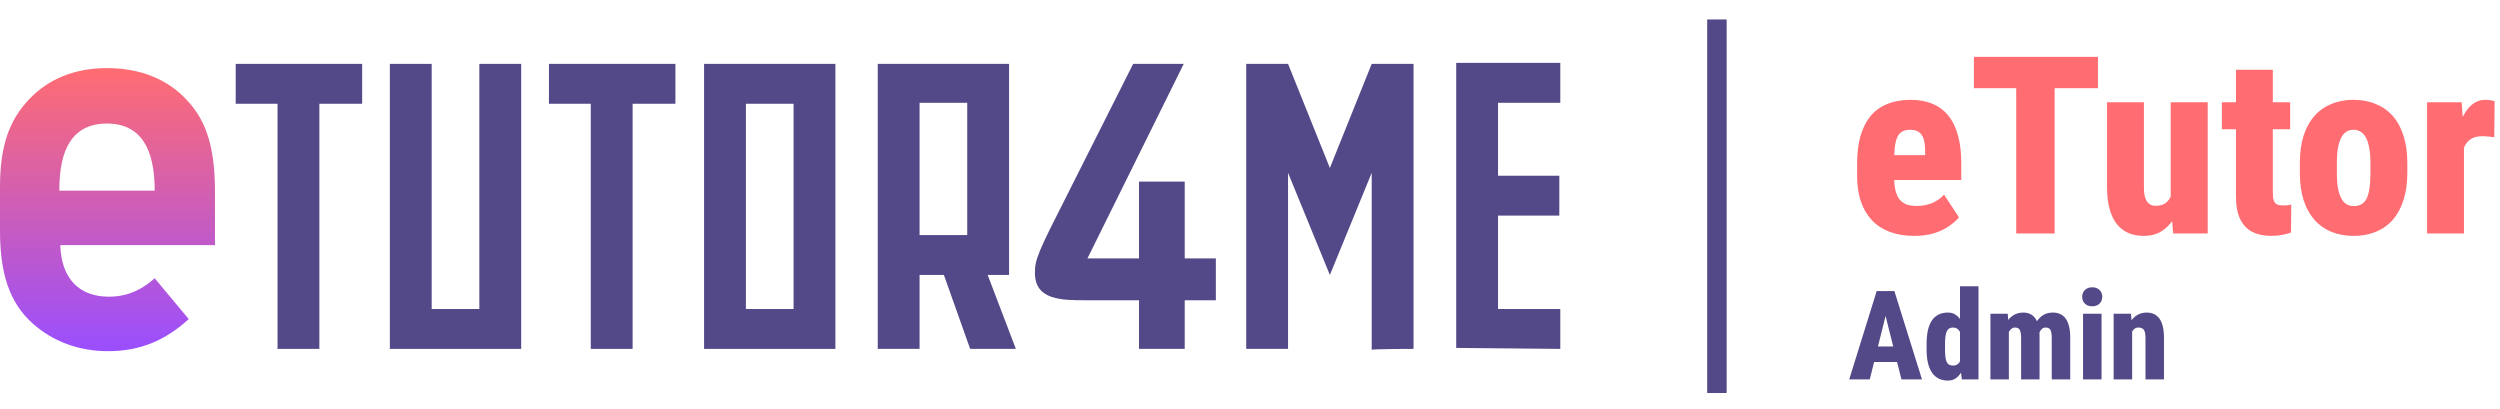 <svg width="257" height="42" viewBox="0 0 257 42" fill="none" xmlns="http://www.w3.org/2000/svg">
<path d="M37.23 10.666V6.566H24.23V10.666H28.53V35.866H32.831V10.666H37.23Z" fill="#534988"/>
<path d="M53.577 35.866V6.566H49.277V31.766H44.377V6.566H40.077V35.866H53.577Z" fill="#534988"/>
<path d="M69.432 10.666V6.566H56.432V10.666H60.732V35.866H65.032V10.666H69.432Z" fill="#534988"/>
<path d="M85.879 35.866V6.566H72.379V35.866H85.879ZM81.579 31.766H76.679V10.666H81.579V31.766Z" fill="#534988"/>
<path d="M104.432 35.866L101.532 28.266H103.732V6.566H90.232V35.866H94.532V28.266H97.032L99.732 35.866H104.432ZM99.432 24.166H94.532V10.566H99.432C99.432 10.666 99.432 24.166 99.432 24.166Z" fill="#534988"/>
<path d="M117.089 30.866V35.866H121.789V30.866H124.989V26.566H121.789V18.666H117.089V26.566H111.789L121.689 6.566H116.489L109.689 20.066C106.689 25.966 106.389 26.666 106.389 28.066C106.389 30.866 109.189 30.866 111.589 30.866C111.489 30.866 117.089 30.866 117.089 30.866Z" fill="#534988"/>
<path d="M145.311 35.866V6.566H141.011L136.711 17.266L132.411 6.566H128.111V35.866H132.411V17.766L136.711 28.266L141.011 17.766V35.966C141.011 35.866 145.311 35.866 145.311 35.866Z" fill="#534988"/>
<path d="M160.398 35.866V31.766H153.998V22.166H160.298V18.066H153.998V10.566H160.398V6.466H149.698V35.766L160.398 35.866Z" fill="#534988"/>
<path d="M176.5 2V40.4" stroke="#534988" stroke-width="2" stroke-miterlimit="10"/>
<path d="M196.782 24.249C195.843 24.249 195.007 24.112 194.276 23.838C193.545 23.564 192.93 23.165 192.431 22.641C191.932 22.109 191.554 21.465 191.297 20.709C191.039 19.944 190.91 19.076 190.91 18.103V16.832C190.91 15.743 191.026 14.791 191.259 13.977C191.5 13.154 191.849 12.468 192.306 11.92C192.763 11.371 193.337 10.96 194.027 10.685C194.717 10.403 195.51 10.262 196.408 10.262C197.247 10.262 197.991 10.395 198.639 10.661C199.288 10.927 199.832 11.33 200.273 11.87C200.713 12.402 201.046 13.075 201.27 13.889C201.503 14.696 201.619 15.639 201.619 16.719V18.502H192.419V15.947H197.904V15.572C197.904 15.024 197.85 14.588 197.742 14.264C197.634 13.939 197.468 13.707 197.243 13.565C197.019 13.416 196.732 13.341 196.383 13.341C196.034 13.341 195.747 13.407 195.523 13.54C195.307 13.665 195.14 13.864 195.024 14.139C194.908 14.413 194.825 14.775 194.775 15.223C194.733 15.672 194.712 16.208 194.712 16.832V18.103C194.712 18.71 194.762 19.213 194.862 19.612C194.962 20.002 195.111 20.314 195.311 20.547C195.51 20.771 195.751 20.933 196.034 21.033C196.325 21.124 196.661 21.17 197.044 21.17C197.601 21.17 198.12 21.075 198.602 20.883C199.092 20.684 199.508 20.393 199.849 20.011L201.382 22.342C201.141 22.641 200.805 22.94 200.372 23.239C199.948 23.539 199.433 23.784 198.826 23.975C198.228 24.158 197.547 24.249 196.782 24.249ZM211.218 5.848V24H207.266V5.848H211.218ZM215.669 5.848V9.065H202.916V5.848H215.669ZM223.149 20.746V10.511H226.951V24H223.398L223.149 20.746ZM223.548 17.979L224.533 17.954C224.533 18.86 224.441 19.699 224.259 20.472C224.084 21.236 223.822 21.901 223.473 22.467C223.124 23.032 222.692 23.472 222.177 23.788C221.661 24.096 221.063 24.249 220.381 24.249C219.825 24.249 219.313 24.158 218.848 23.975C218.391 23.784 217.992 23.489 217.651 23.09C217.319 22.683 217.061 22.163 216.878 21.532C216.695 20.892 216.604 20.127 216.604 19.238V10.511H220.394V19.263C220.394 19.595 220.419 19.882 220.469 20.123C220.527 20.356 220.606 20.551 220.706 20.709C220.814 20.867 220.942 20.983 221.092 21.058C221.242 21.124 221.412 21.158 221.603 21.158C222.102 21.158 222.493 21.02 222.775 20.746C223.058 20.464 223.257 20.085 223.374 19.612C223.49 19.13 223.548 18.585 223.548 17.979ZM235.429 10.511V13.291H228.41V10.511H235.429ZM229.856 7.17H233.646V19.736C233.646 20.102 233.675 20.385 233.733 20.584C233.8 20.784 233.912 20.925 234.07 21.008C234.228 21.083 234.44 21.12 234.706 21.12C234.897 21.12 235.059 21.112 235.192 21.095C235.333 21.079 235.45 21.058 235.541 21.033L235.516 23.9C235.225 24.008 234.914 24.091 234.581 24.15C234.257 24.216 233.891 24.249 233.484 24.249C232.728 24.249 232.079 24.112 231.539 23.838C231.007 23.564 230.592 23.127 230.293 22.529C230.002 21.93 229.856 21.149 229.856 20.185V7.17ZM236.426 17.792V16.732C236.426 15.668 236.555 14.733 236.813 13.927C237.079 13.121 237.453 12.447 237.935 11.907C238.417 11.367 238.994 10.96 239.668 10.685C240.349 10.403 241.105 10.262 241.937 10.262C242.784 10.262 243.545 10.403 244.218 10.685C244.899 10.96 245.481 11.367 245.963 11.907C246.445 12.447 246.815 13.121 247.073 13.927C247.339 14.733 247.472 15.668 247.472 16.732V17.792C247.472 18.847 247.339 19.778 247.073 20.584C246.815 21.39 246.445 22.068 245.963 22.616C245.481 23.156 244.899 23.564 244.218 23.838C243.545 24.112 242.793 24.249 241.961 24.249C241.122 24.249 240.362 24.112 239.68 23.838C239.007 23.564 238.425 23.156 237.935 22.616C237.453 22.068 237.079 21.39 236.813 20.584C236.555 19.778 236.426 18.847 236.426 17.792ZM240.229 16.732V17.792C240.229 18.39 240.266 18.905 240.341 19.337C240.424 19.77 240.54 20.123 240.69 20.397C240.839 20.671 241.018 20.871 241.226 20.995C241.442 21.12 241.687 21.183 241.961 21.183C242.277 21.183 242.543 21.12 242.759 20.995C242.984 20.871 243.162 20.671 243.295 20.397C243.428 20.123 243.524 19.77 243.582 19.337C243.649 18.905 243.682 18.39 243.682 17.792V16.732C243.682 16.142 243.64 15.635 243.557 15.211C243.482 14.779 243.37 14.425 243.221 14.151C243.079 13.877 242.896 13.673 242.672 13.54C242.456 13.407 242.211 13.341 241.937 13.341C241.671 13.341 241.43 13.407 241.213 13.54C241.006 13.673 240.827 13.877 240.677 14.151C240.536 14.425 240.424 14.779 240.341 15.211C240.266 15.635 240.229 16.142 240.229 16.732ZM253.294 13.69V24H249.504V10.511H253.057L253.294 13.69ZM256.448 10.411L256.41 14.101C256.252 14.076 256.053 14.056 255.812 14.039C255.571 14.014 255.367 14.002 255.201 14.002C254.819 14.002 254.495 14.06 254.229 14.176C253.963 14.293 253.743 14.467 253.568 14.7C253.393 14.924 253.265 15.207 253.182 15.547C253.098 15.888 253.057 16.279 253.057 16.719L252.384 16.345C252.384 15.448 252.45 14.629 252.583 13.889C252.724 13.15 252.928 12.51 253.194 11.97C253.468 11.429 253.797 11.01 254.179 10.71C254.561 10.411 254.989 10.262 255.463 10.262C255.629 10.262 255.804 10.274 255.987 10.299C256.178 10.324 256.331 10.361 256.448 10.411Z" fill="#FF6C72"/>
<path d="M194.033 31.688L192.213 39H190.1L192.923 29.924H194.239L194.033 31.688ZM195.467 39L193.64 31.688L193.403 29.924H194.744L197.58 39H195.467ZM195.535 35.615V37.217H191.515V35.615H195.535ZM201.488 37.485V29.425H203.389V39L201.681 39.006L201.488 37.485ZM198.054 35.908V35.378C198.054 34.826 198.099 34.346 198.191 33.938C198.286 33.531 198.425 33.195 198.608 32.929C198.795 32.659 199.026 32.459 199.3 32.33C199.579 32.197 199.897 32.131 200.254 32.131C200.57 32.131 200.842 32.214 201.07 32.38C201.303 32.542 201.501 32.771 201.663 33.066C201.825 33.361 201.956 33.708 202.055 34.107C202.159 34.506 202.234 34.938 202.28 35.403V35.946C202.226 36.382 202.149 36.793 202.049 37.18C201.949 37.562 201.818 37.901 201.656 38.196C201.494 38.487 201.297 38.715 201.064 38.882C200.832 39.044 200.559 39.125 200.248 39.125C199.89 39.125 199.574 39.056 199.3 38.919C199.026 38.782 198.795 38.578 198.608 38.308C198.425 38.038 198.286 37.703 198.191 37.304C198.099 36.901 198.054 36.436 198.054 35.908ZM199.948 35.378V35.908C199.948 36.212 199.961 36.469 199.986 36.681C200.011 36.893 200.054 37.066 200.117 37.199C200.179 37.331 200.262 37.429 200.366 37.492C200.474 37.55 200.609 37.579 200.771 37.579C200.983 37.579 201.156 37.521 201.289 37.404C201.426 37.284 201.526 37.117 201.588 36.906C201.65 36.694 201.679 36.444 201.675 36.158V35.185C201.679 34.944 201.661 34.73 201.619 34.543C201.582 34.352 201.526 34.192 201.451 34.063C201.376 33.934 201.282 33.837 201.17 33.77C201.058 33.704 200.927 33.67 200.778 33.67C200.624 33.67 200.493 33.702 200.385 33.764C200.277 33.826 200.192 33.926 200.129 34.063C200.067 34.196 200.021 34.371 199.992 34.587C199.963 34.803 199.948 35.067 199.948 35.378ZM206.512 33.67V39H204.617V32.255H206.394L206.512 33.67ZM206.269 35.397L205.795 35.41C205.787 34.936 205.829 34.499 205.92 34.101C206.011 33.702 206.149 33.355 206.331 33.06C206.518 32.764 206.751 32.536 207.03 32.374C207.312 32.212 207.638 32.131 208.008 32.131C208.249 32.131 208.472 32.176 208.675 32.268C208.879 32.355 209.053 32.494 209.199 32.686C209.348 32.873 209.463 33.118 209.542 33.421C209.625 33.72 209.666 34.08 209.666 34.499V39H207.771V34.743C207.771 34.448 207.746 34.225 207.697 34.076C207.651 33.922 207.582 33.816 207.491 33.758C207.399 33.7 207.283 33.67 207.142 33.67C207.005 33.67 206.88 33.714 206.768 33.801C206.656 33.889 206.562 34.011 206.487 34.169C206.412 34.323 206.356 34.506 206.319 34.718C206.282 34.925 206.265 35.152 206.269 35.397ZM209.467 35.31L208.881 35.36C208.868 34.898 208.904 34.472 208.987 34.082C209.074 33.687 209.207 33.344 209.386 33.053C209.569 32.763 209.795 32.536 210.065 32.374C210.34 32.212 210.662 32.131 211.031 32.131C211.297 32.131 211.538 32.176 211.754 32.268C211.975 32.359 212.164 32.507 212.322 32.711C212.48 32.91 212.602 33.176 212.689 33.508C212.777 33.841 212.82 34.248 212.82 34.73V39H210.919V34.73C210.919 34.439 210.894 34.219 210.844 34.069C210.799 33.916 210.73 33.812 210.639 33.758C210.547 33.7 210.435 33.67 210.302 33.67C210.157 33.67 210.032 33.712 209.928 33.795C209.828 33.878 209.743 33.995 209.673 34.144C209.602 34.294 209.55 34.468 209.517 34.668C209.483 34.863 209.467 35.077 209.467 35.31ZM216.037 32.255V39H214.136V32.255H216.037ZM214.048 30.51C214.048 30.228 214.142 29.995 214.329 29.812C214.52 29.625 214.771 29.532 215.083 29.532C215.395 29.532 215.644 29.625 215.831 29.812C216.018 29.995 216.112 30.228 216.112 30.51C216.112 30.797 216.018 31.032 215.831 31.215C215.644 31.397 215.395 31.489 215.083 31.489C214.771 31.489 214.52 31.397 214.329 31.215C214.142 31.032 214.048 30.797 214.048 30.51ZM219.185 33.695V39H217.283V32.255H219.066L219.185 33.695ZM218.935 35.397L218.474 35.41C218.466 34.898 218.511 34.441 218.611 34.038C218.715 33.635 218.865 33.292 219.06 33.01C219.255 32.723 219.49 32.505 219.764 32.355C220.039 32.206 220.344 32.131 220.681 32.131C220.938 32.131 221.175 32.176 221.391 32.268C221.612 32.359 221.801 32.507 221.959 32.711C222.116 32.91 222.239 33.176 222.326 33.508C222.414 33.841 222.457 34.25 222.457 34.736V39H220.556V34.724C220.556 34.446 220.529 34.231 220.475 34.082C220.421 33.928 220.34 33.822 220.232 33.764C220.128 33.702 219.993 33.67 219.827 33.67C219.673 33.67 219.538 33.714 219.422 33.801C219.309 33.889 219.216 34.011 219.141 34.169C219.066 34.323 219.012 34.506 218.979 34.718C218.95 34.925 218.935 35.152 218.935 35.397Z" fill="#534988"/>
<path d="M22.1 19.7C22.1 15.4 21.3 12.6 19.4 10.5C17.4 8.2 14.5 7 11 7C7.7 7 5 8.1 3 10.2C0.9 12.4 0 15.1 0 19.2V23.7C0 28.2 1 31.1 3.3 33.2C5.4 35.1 8.1 36.1 11.1 36.1C14.4 36.1 17 35 19.4 32.8L15.9 28.6C14.8 29.6 13.3 30.5 11.2 30.5C8.1 30.5 6.3 28.6 6.2 25.2H22.1V19.7ZM6.1 19.6C6.1 16.6 6.7 12.7 11 12.7C15.3 12.7 15.9 16.7 15.9 19.6H6.1Z" fill="url(#paint0_linear_3652_72660)"/>
<defs>
<linearGradient id="paint0_linear_3652_72660" x1="11.02" y1="7.04" x2="11.02" y2="36.21" gradientUnits="userSpaceOnUse">
<stop offset="0.003" stop-color="#FF6C72"/>
<stop offset="1" stop-color="#994EFF"/>
</linearGradient>
</defs>
</svg>
